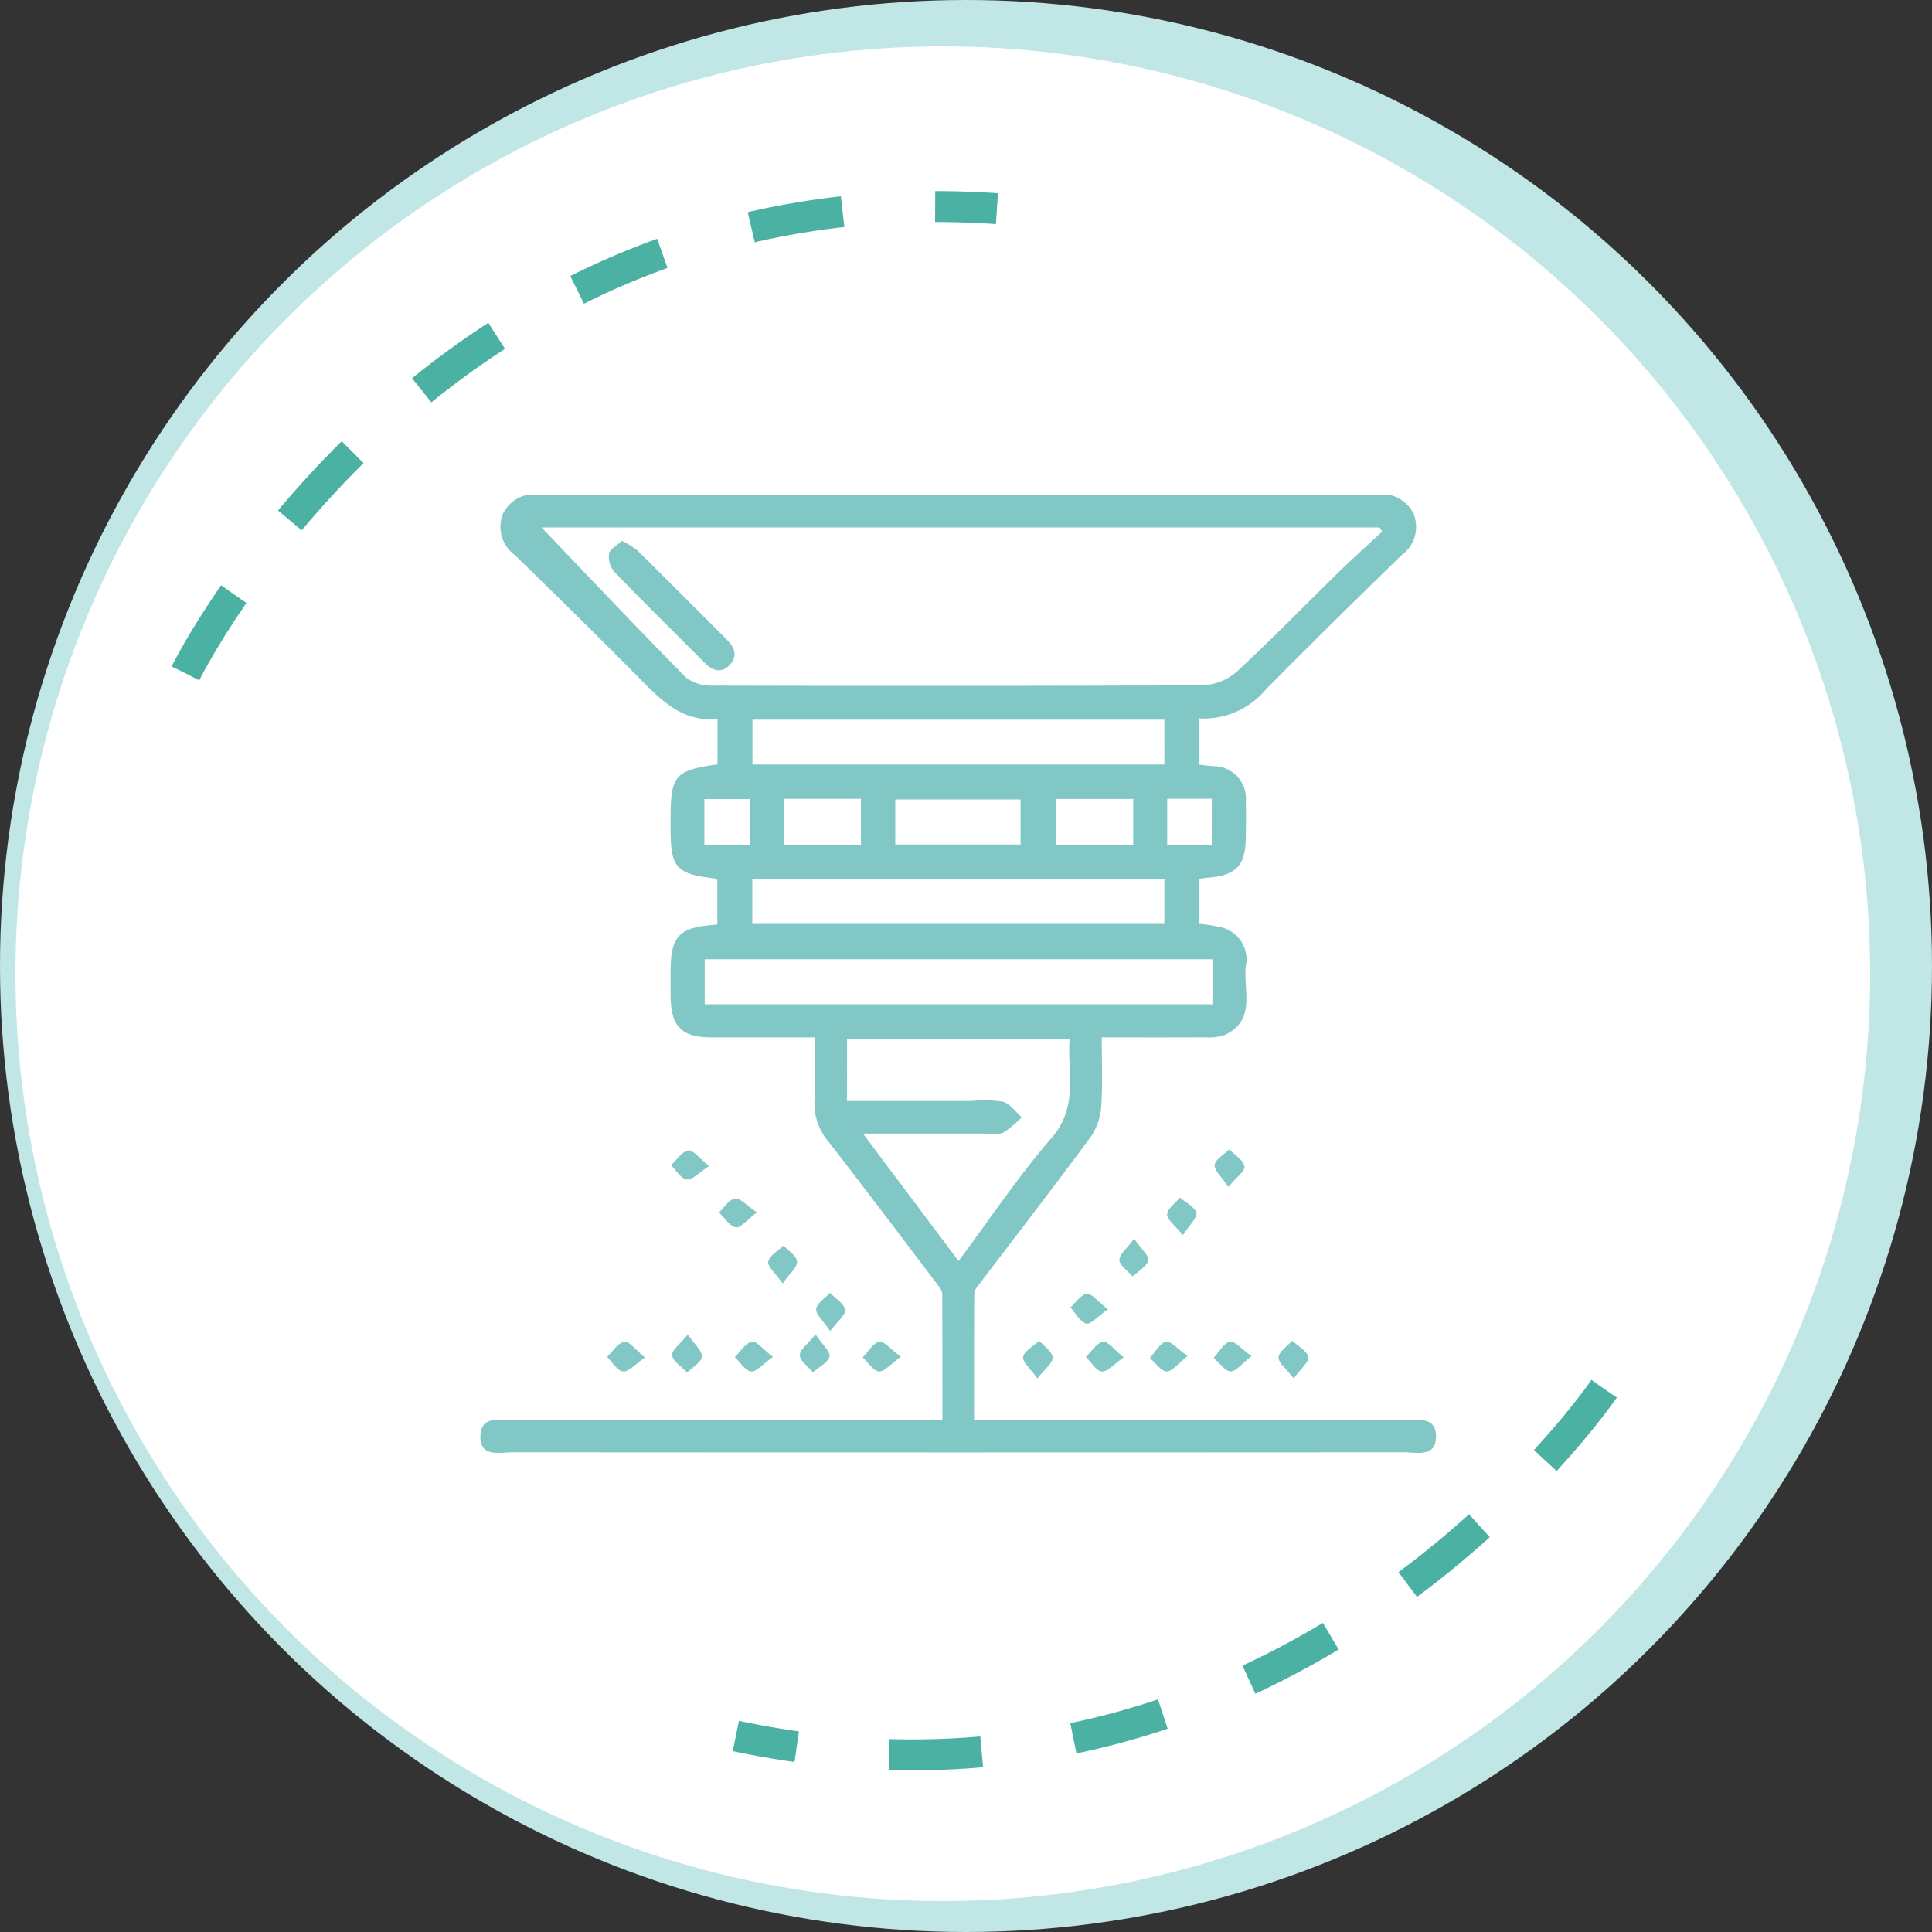 <svg xmlns="http://www.w3.org/2000/svg" xmlns:xlink="http://www.w3.org/1999/xlink" width="125" height="125" viewBox="0 0 125 125">
  <rect x="0" y="0" width="125" height="125" fill="#333333" stroke="none"/>
  <defs>
    <clipPath id="clip-path">
      <rect id="Rectángulo_403379" data-name="Rectángulo 403379" width="61.833" height="62" fill="#81c7c5"/>
    </clipPath>
  </defs>
  <g id="Grupo_1103044" data-name="Grupo 1103044" transform="translate(-318 -906.805)">
    <g id="Grupo_1102862" data-name="Grupo 1102862" transform="translate(52.949 -3815.195)">
      <circle id="Elipse_11555" data-name="Elipse 11555" cx="62.5" cy="62.5" r="62.5" transform="translate(265.051 4722)" fill="#c0e6e5"/>
      <circle id="Elipse_11550" data-name="Elipse 11550" cx="60" cy="60" r="60" transform="translate(266.051 4725)" fill="#fff"/>
      <path id="Trazado_924878" data-name="Trazado 924878" d="M-8377-6842.439s16-32.561,52.5-30.061" transform="translate(8654.051 11608)" fill="none" stroke="#4bb1a3" stroke-width="2" stroke-dasharray="6 6"/>
      <path id="Trazado_924879" data-name="Trazado 924879" d="M-8377-6842.439s16-32.561,52.5-30.061" transform="translate(-6974.359 -3129.843) rotate(-172)" fill="none" stroke="#4bb1a3" stroke-width="2" stroke-dasharray="6 6"/>
    </g>
    <g id="Grupo_1102993" data-name="Grupo 1102993" transform="translate(349.083 938.806)">
      <g id="Grupo_1102992" data-name="Grupo 1102992" clip-path="url(#clip-path)">
        <path id="Trazado_925247" data-name="Trazado 925247" d="M31.94,59.886H33.5q13.127,0,26.254.009c.838,0,2.057-.288,2.074,1.007.019,1.416-1.262,1.058-2.121,1.059q-28.795.02-57.59,0c-.859,0-2.157.358-2.121-1.054C.036,59.536,1.329,59.9,2.188,59.9q13.067-.03,26.133-.012h1.57c0-2.825,0-5.515-.012-8.205a1.011,1.011,0,0,0-.261-.512c-2.363-3.114-4.712-6.238-7.111-9.324a3.8,3.8,0,0,1-.892-2.657c.066-1.317.016-2.639.016-4.071-2.317,0-4.485,0-6.654,0-1.976,0-2.66-.7-2.672-2.715,0-.484,0-.968,0-1.452,0-2.426.5-2.957,3.024-3.136V24.959c-.023-.02-.077-.11-.142-.118-2.555-.309-2.882-.679-2.882-3.281v-.605c0-2.784.285-3.12,3.035-3.5V14.5c-2.174.244-3.546-1.094-4.93-2.494C7.718,9.279,4.983,6.594,2.239,3.921a2.26,2.26,0,0,1-.777-2.692A2.266,2.266,0,0,1,3.871,0q27.04.019,54.081,0a2.275,2.275,0,0,1,2.414,1.221A2.252,2.252,0,0,1,59.6,3.914c-2.944,2.873-5.883,5.752-8.771,8.681a5.238,5.238,0,0,1-4.333,1.887v2.989c.276.032.585.072.895.1a2.093,2.093,0,0,1,2.13,2.284c.026.765.011,1.532,0,2.3-.015,1.861-.625,2.5-2.515,2.635-.155.011-.309.045-.529.079v2.9a9.848,9.848,0,0,1,1.648.279,2.154,2.154,0,0,1,1.386,2.533c-.144,1.551.681,3.435-1.354,4.379a3.255,3.255,0,0,1-1.3.153c-2.169.014-4.338.006-6.659.006,0,1.548.069,2.994-.03,4.428a3.933,3.933,0,0,1-.661,1.979c-2.391,3.243-4.857,6.43-7.293,9.64a1.012,1.012,0,0,0-.263.511c-.017,2.69-.012,5.381-.012,8.211M3.954,2.126c3.091,3.232,6.184,6.51,9.352,9.715a2.721,2.721,0,0,0,1.776.517q15.838.045,31.675-.018a3.619,3.619,0,0,0,2.217-.919c2.248-2.077,4.38-4.28,6.572-6.42.914-.892,1.869-1.741,2.8-2.609l-.181-.266ZM23.715,39.232h8.042a7.878,7.878,0,0,1,2.042.046c.468.129.824.661,1.23,1.013a6.783,6.783,0,0,1-1.255,1.016,2.968,2.968,0,0,1-1.193.034H24.75l6.185,8.246c2.072-2.775,3.883-5.5,6.013-7.958,1.784-2.055,1.007-4.263,1.172-6.422h-14.4Zm23.645-9.171H14.512v2.914H47.361Zm-3.108-15.5H17.6v2.9H44.253Zm0,10.3H17.59v2.913H44.252ZM26.84,22.639h8.107V19.724H26.84Zm-7.18.015h4.96V19.686H19.66Zm22.578-2.961h-5v2.959h5ZM17.421,19.7H14.488v2.973h2.933Zm29.9-.022H44.434v3h2.884Z" transform="translate(0 0)" fill="#81c7c5"/>
        <path id="Trazado_925248" data-name="Trazado 925248" d="M36.319,227.5c-.648.44-1.066.946-1.421.9-.374-.044-.687-.61-1.026-.947.368-.347.7-.9,1.116-.973.307-.053.722.524,1.331,1.016" transform="translate(-25.675 -171.668)" fill="#81c7c5"/>
        <path id="Trazado_925249" data-name="Trazado 925249" d="M164.322,227.482c-.643.445-1.058.954-1.413.916-.374-.04-.691-.605-1.033-.94.365-.35.694-.908,1.108-.982.307-.055.727.519,1.338,1.006" transform="translate(-122.701 -171.664)" fill="#81c7c5"/>
        <path id="Trazado_925250" data-name="Trazado 925250" d="M52.249,224.543c.448.658.956,1.078.915,1.434-.044.374-.613.687-.952,1.026-.348-.368-.9-.7-.975-1.117-.054-.308.52-.725,1.013-1.342" transform="translate(-38.834 -170.202)" fill="#81c7c5"/>
        <path id="Trazado_925251" data-name="Trazado 925251" d="M70.475,227.457c-.643.455-1.052.97-1.411.937s-.7-.6-1.045-.928c.361-.355.683-.918,1.1-1,.31-.059.737.508,1.359.986" transform="translate(-51.558 -171.66)" fill="#81c7c5"/>
        <path id="Trazado_925252" data-name="Trazado 925252" d="M86.42,224.541c.444.663.983,1.128.9,1.429-.109.406-.693.684-1.073,1.017-.3-.366-.837-.725-.847-1.1s.523-.732,1.017-1.348" transform="translate(-64.735 -170.201)" fill="#81c7c5"/>
        <path id="Trazado_925253" data-name="Trazado 925253" d="M181.415,227.366c-.613.48-1,1.011-1.354,1s-.726-.557-1.088-.869c.341-.374.632-.954,1.041-1.054.3-.074.759.476,1.4.927" transform="translate(-135.66 -171.634)" fill="#81c7c5"/>
        <path id="Trazado_925254" data-name="Trazado 925254" d="M198.494,227.376c-.621.478-1.007,1.005-1.366.988s-.722-.562-1.082-.876c.344-.372.638-.95,1.047-1.047.3-.072.757.479,1.4.934" transform="translate(-148.602 -171.637)" fill="#81c7c5"/>
        <path id="Trazado_925255" data-name="Trazado 925255" d="M214.364,228.648c-.474-.617-1-1-.982-1.362.02-.374.566-.719.882-1.077.37.345.947.642,1.042,1.052.07.3-.485.752-.942,1.387" transform="translate(-161.742 -171.465)" fill="#81c7c5"/>
        <path id="Trazado_925256" data-name="Trazado 925256" d="M53.415,176.345c-.667.429-1.086.913-1.443.87-.372-.045-.683-.6-1.02-.927.369-.34.705-.887,1.118-.952.313-.049.723.515,1.345,1.009" transform="translate(-38.621 -132.902)" fill="#81c7c5"/>
        <path id="Trazado_925257" data-name="Trazado 925257" d="M197.176,177.477c-.439-.663-.936-1.083-.887-1.427.052-.372.613-.672.952-1,.348.363.9.689.975,1.1.056.293-.527.706-1.039,1.327" transform="translate(-148.783 -132.684)" fill="#81c7c5"/>
        <path id="Trazado_925258" data-name="Trazado 925258" d="M184.614,190.383c-.51-.637-1.03-1-1.018-1.35.012-.368.53-.72.826-1.079.378.322.95.587,1.068.986.085.288-.434.755-.877,1.442" transform="translate(-139.164 -142.468)" fill="#81c7c5"/>
        <path id="Trazado_925259" data-name="Trazado 925259" d="M90.666,215.892c-.452-.667-.942-1.073-.909-1.432s.575-.7.894-1.041c.348.359.9.679.978,1.088.058.314-.487.739-.963,1.384" transform="translate(-68.033 -161.771)" fill="#81c7c5"/>
        <path id="Trazado_925260" data-name="Trazado 925260" d="M160.153,214.687c-.661.459-1.116,1-1.4.922-.4-.109-.687-.677-1.021-1.049.353-.313.691-.85,1.062-.874.346-.022.726.5,1.363,1" transform="translate(-119.557 -161.972)" fill="#81c7c5"/>
        <path id="Trazado_925261" data-name="Trazado 925261" d="M66.244,189.087c-.646.485-1.066,1.029-1.364.969-.41-.083-.727-.623-1.084-.968.341-.32.657-.855,1.029-.9.345-.039.75.447,1.419.9" transform="translate(-48.357 -142.646)" fill="#81c7c5"/>
        <path id="Trazado_925262" data-name="Trazado 925262" d="M77.868,203.2c-.472-.669-1-1.1-.936-1.406.085-.4.638-.7.991-1.044.312.341.846.666.873,1.03s-.462.75-.927,1.42" transform="translate(-58.31 -152.164)" fill="#81c7c5"/>
        <path id="Trazado_925263" data-name="Trazado 925263" d="M171.782,198.942c.461.668.986,1.11.914,1.4-.1.4-.651.7-1.01,1.04-.306-.352-.827-.687-.857-1.061-.027-.344.475-.73.953-1.383" transform="translate(-129.486 -150.797)" fill="#81c7c5"/>
        <path id="Trazado_925264" data-name="Trazado 925264" d="M104.674,227.435c-.657.469-1.06.98-1.418.95s-.7-.585-1.046-.911c.353-.359.663-.925,1.074-1.01.307-.064.742.492,1.391.971" transform="translate(-77.475 -171.654)" fill="#81c7c5"/>
        <path id="Trazado_925265" data-name="Trazado 925265" d="M146,228.657c-.452-.646-1-1.1-.924-1.4.1-.408.675-.7,1.046-1.041.31.361.847.711.864,1.085.017.356-.508.739-.987,1.358" transform="translate(-109.965 -171.469)" fill="#81c7c5"/>
        <path id="Trazado_925266" data-name="Trazado 925266" d="M35.191,12.356a5.6,5.6,0,0,1,.982.608c1.945,1.917,3.87,3.855,5.8,5.784.522.521.736,1.1.151,1.676-.55.542-1.095.308-1.576-.174-1.959-1.961-3.935-3.905-5.86-5.9a1.5,1.5,0,0,1-.328-1.161c.056-.3.5-.523.827-.834" transform="translate(-26.035 -9.366)" fill="#81c7c5"/>
      </g>
    </g>
  </g>
</svg>
